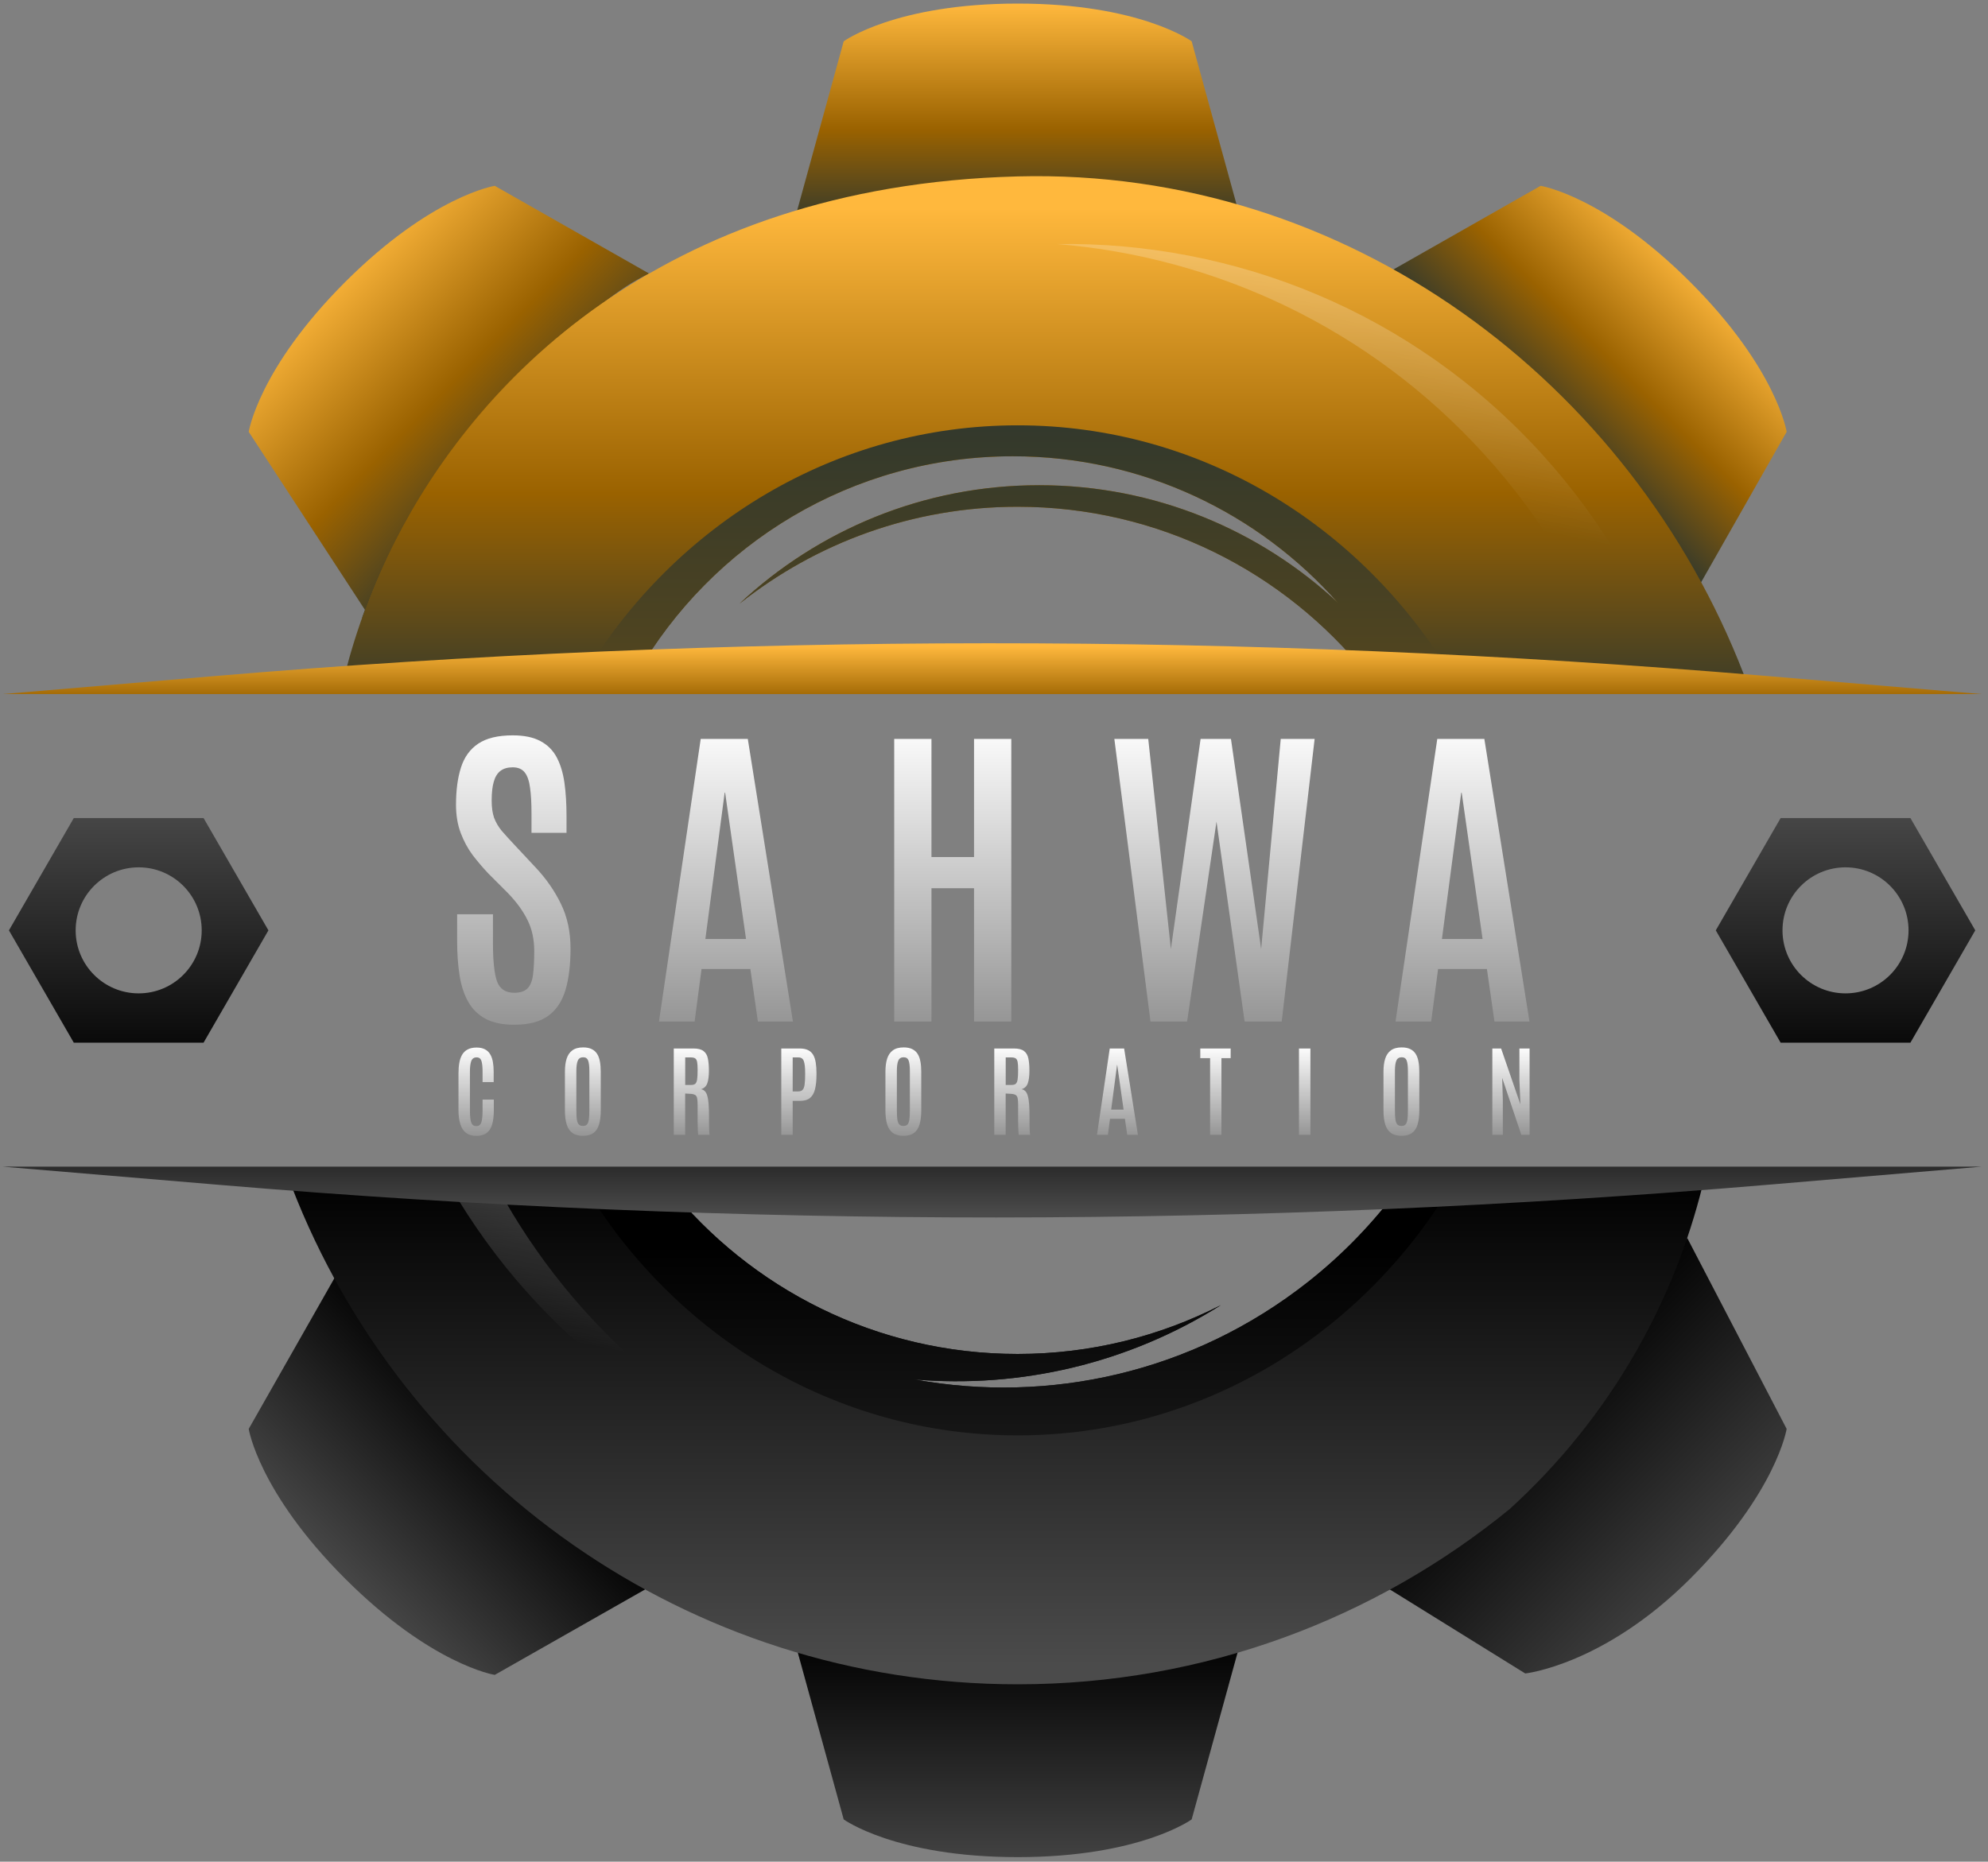 <svg width="221" height="207" viewBox="0 0 221 207" fill="none" xmlns="http://www.w3.org/2000/svg">
<rect x="0" y="0" width="221" height="207" fill="#808080" stroke="none"/>
<path d="M113.132 0.398C126.727 0.398 132.473 4.593 132.473 4.593L138.952 28.14H113.132H87.313L93.791 4.593C93.791 4.593 99.538 0.398 113.132 0.398Z" fill="url(#paint0_linear_2101_2918)"/>
<path d="M187.907 31.37C197.519 40.983 198.617 48.013 198.617 48.013L186.548 69.245L168.29 50.987L150.032 32.73L171.264 20.662C171.264 20.662 178.295 21.758 187.907 31.37Z" fill="url(#paint1_linear_2101_2918)"/>
<path d="M72.162 30.416L55.001 20.662C55.001 20.662 47.971 21.759 38.358 31.371C28.746 40.984 27.649 48.014 27.649 48.014L40.574 67.817C40.909 67.101 58.34 36.922 72.162 30.416Z" fill="url(#paint2_linear_2101_2918)"/>
<path d="M43.94 60.119C42.505 62.935 41.292 65.805 40.257 68.705L57.974 50.987L76.232 32.73L72.162 30.416C60.47 37.142 50.524 47.206 43.94 60.119Z" fill="url(#paint3_linear_2101_2918)"/>
<path d="M70.763 74.966C79.091 60.488 94.699 50.732 112.601 50.732C127.015 50.732 139.945 57.059 148.789 67.078C140.076 58.94 128.385 53.95 115.522 53.95C102.636 53.95 90.926 58.958 82.208 67.122C90.704 60.38 101.443 56.344 113.131 56.344C128.83 56.344 142.824 63.616 151.952 74.966H193.847C181.332 42.589 149.911 18.657 113.13 19.614C72.962 20.661 52.581 43.165 43.938 60.119C41.477 64.948 39.633 69.927 38.338 74.966H70.763Z" fill="url(#paint4_linear_2101_2918)"/>
<path d="M113.132 47.291C92.831 47.291 75.03 58.35 64.997 74.966H70.763C79.091 60.488 94.699 50.732 112.601 50.732C127.015 50.732 139.945 57.059 148.789 67.078C140.076 58.94 128.385 53.95 115.522 53.95C102.636 53.95 90.926 58.958 82.208 67.122C90.704 60.38 101.443 56.344 113.131 56.344C128.83 56.344 142.824 63.616 151.952 74.966H161.266C151.235 58.35 133.434 47.291 113.132 47.291Z" fill="url(#paint5_linear_2101_2918)"/>
<path d="M171.406 50.482C157.061 34.703 137.267 26.844 117.498 27.133C135.077 28.572 152.175 36.406 164.975 50.486C171.646 57.825 176.502 66.167 179.602 74.966H185.975C182.907 66.163 178.073 57.816 171.406 50.482Z" fill="url(#paint6_linear_2101_2918)"/>
<path d="M220.288 77.174H0.29L23.623 75.193C81.034 70.32 138.6 70.299 196.012 75.131L220.288 77.174Z" fill="url(#paint7_linear_2101_2918)"/>
<path d="M113.132 206.492C99.538 206.492 93.791 202.297 93.791 202.297L87.313 178.75H113.132H138.953L132.474 202.297C132.474 202.297 126.727 206.492 113.132 206.492Z" fill="url(#paint8_linear_2101_2918)"/>
<path d="M38.358 175.52C28.745 165.907 27.648 158.877 27.648 158.877L39.717 137.645L57.974 155.903L76.231 174.161L54.999 186.229C55.001 186.229 47.971 185.132 38.358 175.52Z" fill="url(#paint9_linear_2101_2918)"/>
<path d="M181.946 150.153C184.057 146.447 185.782 142.628 187.174 138.747L186.548 137.646L168.29 155.904L150.033 174.162L155.103 177.043C165.941 170.854 175.322 161.786 181.946 150.153Z" fill="url(#paint10_linear_2101_2918)"/>
<path d="M187.563 137.645C186.869 139.076 169.51 171.897 154.014 176.424L169.558 186.07C169.558 186.07 178.293 185.132 187.906 175.52C197.518 165.907 198.616 158.877 198.616 158.877L187.563 137.645Z" fill="url(#paint11_linear_2101_2918)"/>
<path d="M155.656 131.923C152.798 135.817 149.384 139.402 145.404 142.539C132.566 152.658 116.609 156.1 101.699 153.385C113.339 154.363 125.306 151.677 135.735 145.108C128.95 148.575 121.275 150.545 113.131 150.545C97.432 150.545 83.438 143.273 74.311 131.923H32.425C44.934 164.301 76.338 187.275 113.131 187.275C133.882 187.275 152.921 179.963 167.829 167.786C173.293 162.811 178.09 156.923 181.945 150.153C185.282 144.292 187.687 138.16 189.244 131.923H155.656Z" fill="url(#paint12_linear_2101_2918)"/>
<path d="M155.656 131.923C152.798 135.817 149.384 139.402 145.404 142.539C132.566 152.658 116.609 156.1 101.699 153.385C113.339 154.363 125.306 151.677 135.735 145.108C128.95 148.575 121.275 150.545 113.131 150.545C97.432 150.545 83.438 143.273 74.311 131.923H64.997C75.029 148.54 92.831 159.599 113.132 159.599C133.434 159.599 151.235 148.54 161.268 131.923H155.656Z" fill="url(#paint13_linear_2101_2918)"/>
<path d="M93.138 164.979C77.457 159.054 63.798 147.688 55.254 131.924H50.071C59.804 148.716 75.515 160.196 93.138 164.979Z" fill="url(#paint14_linear_2101_2918)"/>
<path d="M0.29 129.717H220.29L196.956 131.697C139.545 136.57 81.979 136.591 24.567 131.759L0.29 129.717Z" fill="url(#paint15_linear_2101_2918)"/>
<path d="M22.628 90.955H8.205L0.993 103.445L8.205 115.936H22.628L29.839 103.445L22.628 90.955ZM15.417 110.451C11.548 110.451 8.41 107.314 8.41 103.445C8.41 99.576 11.547 96.438 15.417 96.438C19.286 96.438 22.423 99.575 22.423 103.445C22.423 107.315 19.286 110.451 15.417 110.451Z" fill="url(#paint16_linear_2101_2918)"/>
<path d="M212.373 90.955H197.95L190.739 103.445L197.95 115.936H212.373L219.585 103.445L212.373 90.955ZM205.161 110.451C201.292 110.451 198.155 107.314 198.155 103.445C198.155 99.576 201.292 96.438 205.161 96.438C209.03 96.438 212.167 99.575 212.167 103.445C212.167 107.315 209.031 110.451 205.161 110.451Z" fill="url(#paint17_linear_2101_2918)"/>
<path d="M57.157 113.939C55.871 113.939 54.812 113.719 53.978 113.279C53.157 112.838 52.514 112.207 52.05 111.386C51.586 110.565 51.264 109.583 51.086 108.44C50.907 107.297 50.818 106.017 50.818 104.601V101.655H54.8V104.833C54.8 106.821 54.949 108.243 55.246 109.1C55.556 109.958 56.193 110.386 57.157 110.386C57.811 110.386 58.3 110.231 58.621 109.922C58.942 109.612 59.151 109.118 59.246 108.44C59.341 107.761 59.389 106.863 59.389 105.744C59.389 104.434 59.139 103.285 58.639 102.297C58.151 101.298 57.431 100.304 56.478 99.316L54.3 97.137C53.693 96.494 53.109 95.81 52.55 95.084C52.002 94.346 51.556 93.518 51.211 92.602C50.865 91.685 50.693 90.644 50.693 89.477C50.693 87.87 50.877 86.489 51.246 85.334C51.615 84.18 52.252 83.299 53.157 82.692C54.074 82.073 55.353 81.763 56.996 81.763C58.27 81.763 59.299 81.978 60.085 82.406C60.871 82.823 61.472 83.424 61.889 84.21C62.305 84.995 62.591 85.936 62.746 87.031C62.9 88.126 62.978 89.352 62.978 90.709V92.602H59.085V90.441C59.085 89.298 59.032 88.352 58.925 87.602C58.829 86.84 58.633 86.269 58.335 85.888C58.038 85.507 57.591 85.317 56.996 85.317C56.437 85.317 55.984 85.448 55.639 85.709C55.294 85.971 55.044 86.376 54.889 86.924C54.734 87.459 54.657 88.156 54.657 89.013C54.657 89.775 54.746 90.411 54.925 90.923C55.115 91.435 55.401 91.923 55.782 92.388C56.175 92.84 56.651 93.364 57.21 93.959L59.532 96.441C60.71 97.691 61.65 99.042 62.353 100.494C63.067 101.946 63.424 103.601 63.424 105.458C63.424 107.255 63.24 108.785 62.871 110.047C62.502 111.309 61.865 112.273 60.96 112.939C60.055 113.606 58.788 113.939 57.157 113.939ZM73.255 113.582L77.897 82.156H83.129L88.147 113.582H84.254L83.415 107.743H77.987L77.219 113.582H73.255ZM78.415 104.404H82.933L80.611 88.138H80.558L78.415 104.404ZM99.406 113.582V82.156H103.548V95.298H108.28V82.156H112.423V113.582H108.28V98.762H103.548V113.582H99.406ZM127.896 113.582L123.878 82.156H127.646L130.163 105.529L133.467 82.156H136.841L140.198 105.529L142.377 82.156H146.144L142.484 113.582H138.359L135.234 91.352L131.967 113.582H127.896ZM155.136 113.582L159.778 82.156H165.01L170.027 113.582H166.135L165.296 107.743H159.867L159.1 113.582H155.136ZM160.296 104.404H164.814L162.492 88.138H162.439L160.296 104.404Z" fill="url(#paint18_linear_2101_2918)"/>
<path d="M52.943 126.297C52.478 126.297 52.099 126.186 51.809 125.964C51.518 125.742 51.305 125.417 51.17 124.988C51.036 124.558 50.968 124.038 50.968 123.427V119.352C50.968 118.919 50.999 118.528 51.061 118.179C51.123 117.826 51.228 117.522 51.377 117.268C51.53 117.013 51.736 116.818 51.994 116.684C52.256 116.546 52.585 116.476 52.982 116.476C53.349 116.476 53.654 116.54 53.898 116.667C54.145 116.791 54.34 116.971 54.482 117.208C54.627 117.444 54.729 117.726 54.788 118.053C54.849 118.381 54.88 118.744 54.88 119.144V120.317H53.647V119.183C53.647 118.637 53.605 118.231 53.522 117.966C53.438 117.7 53.258 117.568 52.982 117.568C52.687 117.568 52.489 117.706 52.387 117.982C52.289 118.259 52.24 118.657 52.24 119.177V123.471C52.24 123.882 52.26 124.217 52.3 124.475C52.34 124.729 52.41 124.917 52.512 125.037C52.614 125.153 52.76 125.211 52.949 125.211C53.229 125.211 53.414 125.075 53.505 124.802C53.6 124.526 53.647 124.078 53.647 123.46V122.265H54.897V123.444C54.897 124.073 54.835 124.6 54.711 125.026C54.587 125.448 54.382 125.766 54.095 125.981C53.811 126.192 53.427 126.297 52.943 126.297ZM64.809 126.292C64.322 126.292 63.931 126.186 63.636 125.975C63.341 125.764 63.129 125.45 62.998 125.031C62.867 124.609 62.801 124.084 62.801 123.455V119.155C62.801 118.602 62.863 118.126 62.987 117.726C63.114 117.322 63.325 117.011 63.62 116.793C63.914 116.571 64.318 116.46 64.831 116.46C65.216 116.46 65.535 116.524 65.786 116.651C66.04 116.775 66.24 116.955 66.386 117.191C66.531 117.424 66.633 117.706 66.691 118.037C66.753 118.368 66.784 118.741 66.784 119.155V123.455C66.784 124.084 66.72 124.609 66.593 125.031C66.469 125.45 66.262 125.764 65.971 125.975C65.684 126.186 65.296 126.292 64.809 126.292ZM64.809 125.195C65.005 125.195 65.154 125.139 65.256 125.026C65.358 124.913 65.427 124.729 65.464 124.475C65.5 124.22 65.518 123.884 65.518 123.465V119.09C65.518 118.581 65.475 118.199 65.387 117.944C65.3 117.686 65.115 117.557 64.831 117.557C64.536 117.557 64.336 117.682 64.231 117.933C64.125 118.184 64.072 118.568 64.072 119.084V123.465C64.072 123.887 64.091 124.226 64.127 124.48C64.163 124.731 64.234 124.913 64.34 125.026C64.449 125.139 64.605 125.195 64.809 125.195ZM74.901 126.183V116.58H77.084C77.589 116.58 77.964 116.675 78.208 116.864C78.455 117.049 78.617 117.328 78.693 117.699C78.77 118.066 78.808 118.522 78.808 119.068C78.808 119.65 78.748 120.11 78.628 120.448C78.511 120.783 78.279 121.003 77.929 121.109C78.1 121.138 78.242 121.21 78.355 121.327C78.471 121.44 78.562 121.614 78.628 121.851C78.697 122.083 78.746 122.392 78.775 122.778C78.804 123.16 78.819 123.636 78.819 124.207C78.819 124.258 78.819 124.353 78.819 124.491C78.819 124.629 78.819 124.786 78.819 124.96C78.822 125.135 78.826 125.31 78.83 125.484C78.837 125.655 78.844 125.804 78.851 125.932C78.862 126.059 78.875 126.143 78.89 126.183H77.624C77.613 126.157 77.602 126.077 77.591 125.942C77.584 125.804 77.577 125.626 77.569 125.408C77.562 125.19 77.557 124.944 77.553 124.671C77.553 124.395 77.553 124.104 77.553 123.798C77.553 123.489 77.553 123.176 77.553 122.86C77.553 122.529 77.535 122.278 77.498 122.107C77.462 121.932 77.387 121.812 77.275 121.747C77.162 121.678 76.989 121.636 76.756 121.621L76.167 121.589V126.183H74.901ZM76.173 120.634H76.833C77.029 120.634 77.178 120.594 77.28 120.514C77.386 120.43 77.457 120.272 77.493 120.039C77.533 119.806 77.553 119.463 77.553 119.008V118.948C77.553 118.566 77.535 118.277 77.498 118.08C77.462 117.884 77.389 117.751 77.28 117.682C77.175 117.609 77.013 117.573 76.795 117.573H76.173V120.634ZM86.854 126.183V116.58H88.9C89.282 116.58 89.595 116.642 89.839 116.766C90.082 116.886 90.271 117.064 90.406 117.3C90.541 117.537 90.633 117.824 90.684 118.162C90.739 118.501 90.766 118.884 90.766 119.314V119.483C90.766 120.116 90.713 120.65 90.608 121.087C90.506 121.52 90.322 121.849 90.057 122.074C89.791 122.296 89.413 122.407 88.922 122.407H88.12V126.183H86.854ZM88.12 121.354H88.731C88.949 121.354 89.113 121.296 89.222 121.179C89.335 121.059 89.409 120.863 89.446 120.59C89.486 120.314 89.506 119.943 89.506 119.477V119.292C89.506 118.713 89.459 118.282 89.364 117.999C89.273 117.715 89.069 117.573 88.753 117.573H88.12V121.354ZM100.438 126.292C99.951 126.292 99.56 126.186 99.265 125.975C98.971 125.764 98.758 125.45 98.627 125.031C98.496 124.609 98.431 124.084 98.431 123.455V119.155C98.431 118.602 98.492 118.126 98.616 117.726C98.743 117.322 98.954 117.011 99.249 116.793C99.544 116.571 99.947 116.46 100.46 116.46C100.846 116.46 101.164 116.524 101.415 116.651C101.67 116.775 101.87 116.955 102.015 117.191C102.161 117.424 102.262 117.706 102.321 118.037C102.383 118.368 102.413 118.741 102.413 119.155V123.455C102.413 124.084 102.35 124.609 102.222 125.031C102.099 125.45 101.891 125.764 101.6 125.975C101.313 126.186 100.926 126.292 100.438 126.292ZM100.438 125.195C100.635 125.195 100.784 125.139 100.886 125.026C100.988 124.913 101.057 124.729 101.093 124.475C101.129 124.22 101.148 123.884 101.148 123.465V119.09C101.148 118.581 101.104 118.199 101.017 117.944C100.929 117.686 100.744 117.557 100.46 117.557C100.166 117.557 99.966 117.682 99.86 117.933C99.755 118.184 99.702 118.568 99.702 119.084V123.465C99.702 123.887 99.72 124.226 99.756 124.48C99.793 124.731 99.864 124.913 99.969 125.026C100.078 125.139 100.235 125.195 100.438 125.195ZM110.531 126.183V116.58H112.713C113.219 116.58 113.593 116.675 113.837 116.864C114.084 117.049 114.246 117.328 114.323 117.699C114.399 118.066 114.437 118.522 114.437 119.068C114.437 119.65 114.377 120.11 114.257 120.448C114.141 120.783 113.908 121.003 113.559 121.109C113.73 121.138 113.872 121.21 113.984 121.327C114.101 121.44 114.192 121.614 114.257 121.851C114.326 122.083 114.375 122.392 114.404 122.778C114.434 123.16 114.448 123.636 114.448 124.207C114.448 124.258 114.448 124.353 114.448 124.491C114.448 124.629 114.448 124.786 114.448 124.96C114.452 125.135 114.455 125.31 114.459 125.484C114.466 125.655 114.474 125.804 114.481 125.932C114.492 126.059 114.505 126.143 114.519 126.183H113.253C113.242 126.157 113.231 126.077 113.221 125.942C113.213 125.804 113.206 125.626 113.199 125.408C113.191 125.19 113.186 124.944 113.182 124.671C113.182 124.395 113.182 124.104 113.182 123.798C113.182 123.489 113.182 123.176 113.182 122.86C113.182 122.529 113.164 122.278 113.128 122.107C113.091 121.932 113.017 121.812 112.904 121.747C112.791 121.678 112.619 121.636 112.386 121.621L111.797 121.589V126.183H110.531ZM111.802 120.634H112.462C112.659 120.634 112.808 120.594 112.91 120.514C113.015 120.43 113.086 120.272 113.122 120.039C113.162 119.806 113.182 119.463 113.182 119.008V118.948C113.182 118.566 113.164 118.277 113.128 118.08C113.091 117.884 113.019 117.751 112.91 117.682C112.804 117.609 112.642 117.573 112.424 117.573H111.802V120.634ZM121.949 126.183L123.367 116.58H124.966L126.499 126.183H125.31L125.053 124.398H123.395L123.16 126.183H121.949ZM123.526 123.378H124.906L124.197 118.408H124.18L123.526 123.378ZM134.524 126.183V117.655H133.433V116.58H136.81V117.655H135.784V126.183H134.524ZM144.403 126.183V116.58H145.675V126.183H144.403ZM155.805 126.292C155.318 126.292 154.927 126.186 154.632 125.975C154.338 125.764 154.125 125.45 153.994 125.031C153.863 124.609 153.797 124.084 153.797 123.455V119.155C153.797 118.602 153.859 118.126 153.983 117.726C154.11 117.322 154.321 117.011 154.616 116.793C154.91 116.571 155.314 116.46 155.827 116.46C156.213 116.46 156.531 116.524 156.782 116.651C157.036 116.775 157.236 116.955 157.382 117.191C157.527 117.424 157.629 117.706 157.687 118.037C157.749 118.368 157.78 118.741 157.78 119.155V123.455C157.78 124.084 157.717 124.609 157.589 125.031C157.466 125.45 157.258 125.764 156.967 125.975C156.68 126.186 156.293 126.292 155.805 126.292ZM155.805 125.195C156.002 125.195 156.151 125.139 156.253 125.026C156.354 124.913 156.424 124.729 156.46 124.475C156.496 124.22 156.514 123.884 156.514 123.465V119.09C156.514 118.581 156.471 118.199 156.384 117.944C156.296 117.686 156.111 117.557 155.827 117.557C155.532 117.557 155.332 117.682 155.227 117.933C155.121 118.184 155.069 118.568 155.069 119.084V123.465C155.069 123.887 155.087 124.226 155.123 124.48C155.16 124.731 155.231 124.913 155.336 125.026C155.445 125.139 155.602 125.195 155.805 125.195ZM165.898 126.183V116.58H166.874L169.018 122.794L168.909 120.083V116.58H170.039V126.183H169.122L166.994 119.854L167.065 122.314V126.183H165.898Z" fill="url(#paint19_linear_2101_2918)"/>
<defs>
<linearGradient id="paint0_linear_2101_2918" x1="113.132" y1="0.339" x2="113.132" y2="29.754" gradientUnits="userSpaceOnUse">
<stop offset="0.004" stop-color="#FFB83D"/>
<stop offset="0.478" stop-color="#9A6200"/>
<stop offset="1" stop-color="#042640"/>
</linearGradient>
<linearGradient id="paint1_linear_2101_2918" x1="189.409" y1="29.868" x2="167.899" y2="51.378" gradientUnits="userSpaceOnUse">
<stop offset="0.004" stop-color="#FFB83D"/>
<stop offset="0.478" stop-color="#9A6200"/>
<stop offset="1" stop-color="#042640"/>
</linearGradient>
<linearGradient id="paint2_linear_2101_2918" x1="36.52" y1="29.579" x2="64.789" y2="57.406" gradientUnits="userSpaceOnUse">
<stop offset="0.004" stop-color="#FFB83D"/>
<stop offset="0.478" stop-color="#9A6200"/>
<stop offset="1" stop-color="#042640"/>
</linearGradient>
<linearGradient id="paint3_linear_2101_2918" x1="58.245" y1="25.111" x2="58.245" y2="69" gradientUnits="userSpaceOnUse">
<stop offset="0.004" stop-color="#FFB83D"/>
<stop offset="0.478" stop-color="#9A6200"/>
<stop offset="1" stop-color="#042640"/>
</linearGradient>
<linearGradient id="paint4_linear_2101_2918" x1="116.095" y1="22.87" x2="116.095" y2="89.885" gradientUnits="userSpaceOnUse">
<stop offset="0.004" stop-color="#FFB83D"/>
<stop offset="0.478" stop-color="#9A6200"/>
<stop offset="1" stop-color="#042640"/>
</linearGradient>
<linearGradient id="paint5_linear_2101_2918" x1="113.132" y1="256.182" x2="113.132" y2="6.826" gradientUnits="userSpaceOnUse">
<stop offset="0.004" stop-color="#FFB83D"/>
<stop offset="0.478" stop-color="#9A6200"/>
<stop offset="1" stop-color="#042640"/>
</linearGradient>
<linearGradient id="paint6_linear_2101_2918" x1="171.116" y1="-43.022" x2="150.931" y2="54.961" gradientUnits="userSpaceOnUse">
<stop stop-color="white"/>
<stop offset="1" stop-color="white" stop-opacity="0"/>
</linearGradient>
<linearGradient id="paint7_linear_2101_2918" x1="110.289" y1="71.822" x2="110.289" y2="84.392" gradientUnits="userSpaceOnUse">
<stop offset="0.004" stop-color="#FFB83D"/>
<stop offset="0.478" stop-color="#9A6200"/>
<stop offset="1" stop-color="#042640"/>
</linearGradient>
<linearGradient id="paint8_linear_2101_2918" x1="113.132" y1="210.139" x2="113.132" y2="182.114" gradientUnits="userSpaceOnUse">
<stop stop-color="#4B4B4B"/>
<stop offset="1"/>
</linearGradient>
<linearGradient id="paint9_linear_2101_2918" x1="37.155" y1="176.722" x2="56.168" y2="157.71" gradientUnits="userSpaceOnUse">
<stop stop-color="#4B4B4B"/>
<stop offset="1"/>
</linearGradient>
<linearGradient id="paint10_linear_2101_2918" x1="168.603" y1="132.187" x2="168.603" y2="177.346" gradientUnits="userSpaceOnUse">
<stop stop-color="#4B4B4B"/>
<stop offset="1"/>
</linearGradient>
<linearGradient id="paint11_linear_2101_2918" x1="193.247" y1="179.493" x2="167.997" y2="154.243" gradientUnits="userSpaceOnUse">
<stop stop-color="#4B4B4B"/>
<stop offset="1"/>
</linearGradient>
<linearGradient id="paint12_linear_2101_2918" x1="110.835" y1="185.12" x2="110.835" y2="130.628" gradientUnits="userSpaceOnUse">
<stop stop-color="#4B4B4B"/>
<stop offset="1"/>
</linearGradient>
<linearGradient id="paint13_linear_2101_2918" x1="113.132" y1="233.29" x2="113.132" y2="138.437" gradientUnits="userSpaceOnUse">
<stop stop-color="#FCFFFF"/>
<stop offset="0.233" stop-color="#4B4B4B"/>
<stop offset="1"/>
</linearGradient>
<linearGradient id="paint14_linear_2101_2918" x1="84.988" y1="83.485" x2="71.129" y2="150.763" gradientUnits="userSpaceOnUse">
<stop stop-color="white"/>
<stop offset="1" stop-color="white" stop-opacity="0"/>
</linearGradient>
<linearGradient id="paint15_linear_2101_2918" x1="110.289" y1="135.068" x2="110.289" y2="122.498" gradientUnits="userSpaceOnUse">
<stop stop-color="#4B4B4B"/>
<stop offset="1"/>
</linearGradient>
<linearGradient id="paint16_linear_2101_2918" x1="15.416" y1="88.74" x2="15.416" y2="120.279" gradientUnits="userSpaceOnUse">
<stop stop-color="#4B4B4B"/>
<stop offset="1"/>
</linearGradient>
<linearGradient id="paint17_linear_2101_2918" x1="205.162" y1="88.74" x2="205.162" y2="120.279" gradientUnits="userSpaceOnUse">
<stop stop-color="#4B4B4B"/>
<stop offset="1"/>
</linearGradient>
<linearGradient id="paint18_linear_2101_2918" x1="113.164" y1="81.105" x2="113.164" y2="113.582" gradientUnits="userSpaceOnUse">
<stop stop-color="#FCFCFC"/>
<stop offset="1" stop-color="#969696"/>
</linearGradient>
<linearGradient id="paint19_linear_2101_2918" x1="113.655" y1="116.527" x2="113.655" y2="126.183" gradientUnits="userSpaceOnUse">
<stop stop-color="#FCFCFC"/>
<stop offset="1" stop-color="#969696"/>
</linearGradient>
</defs>
</svg>
